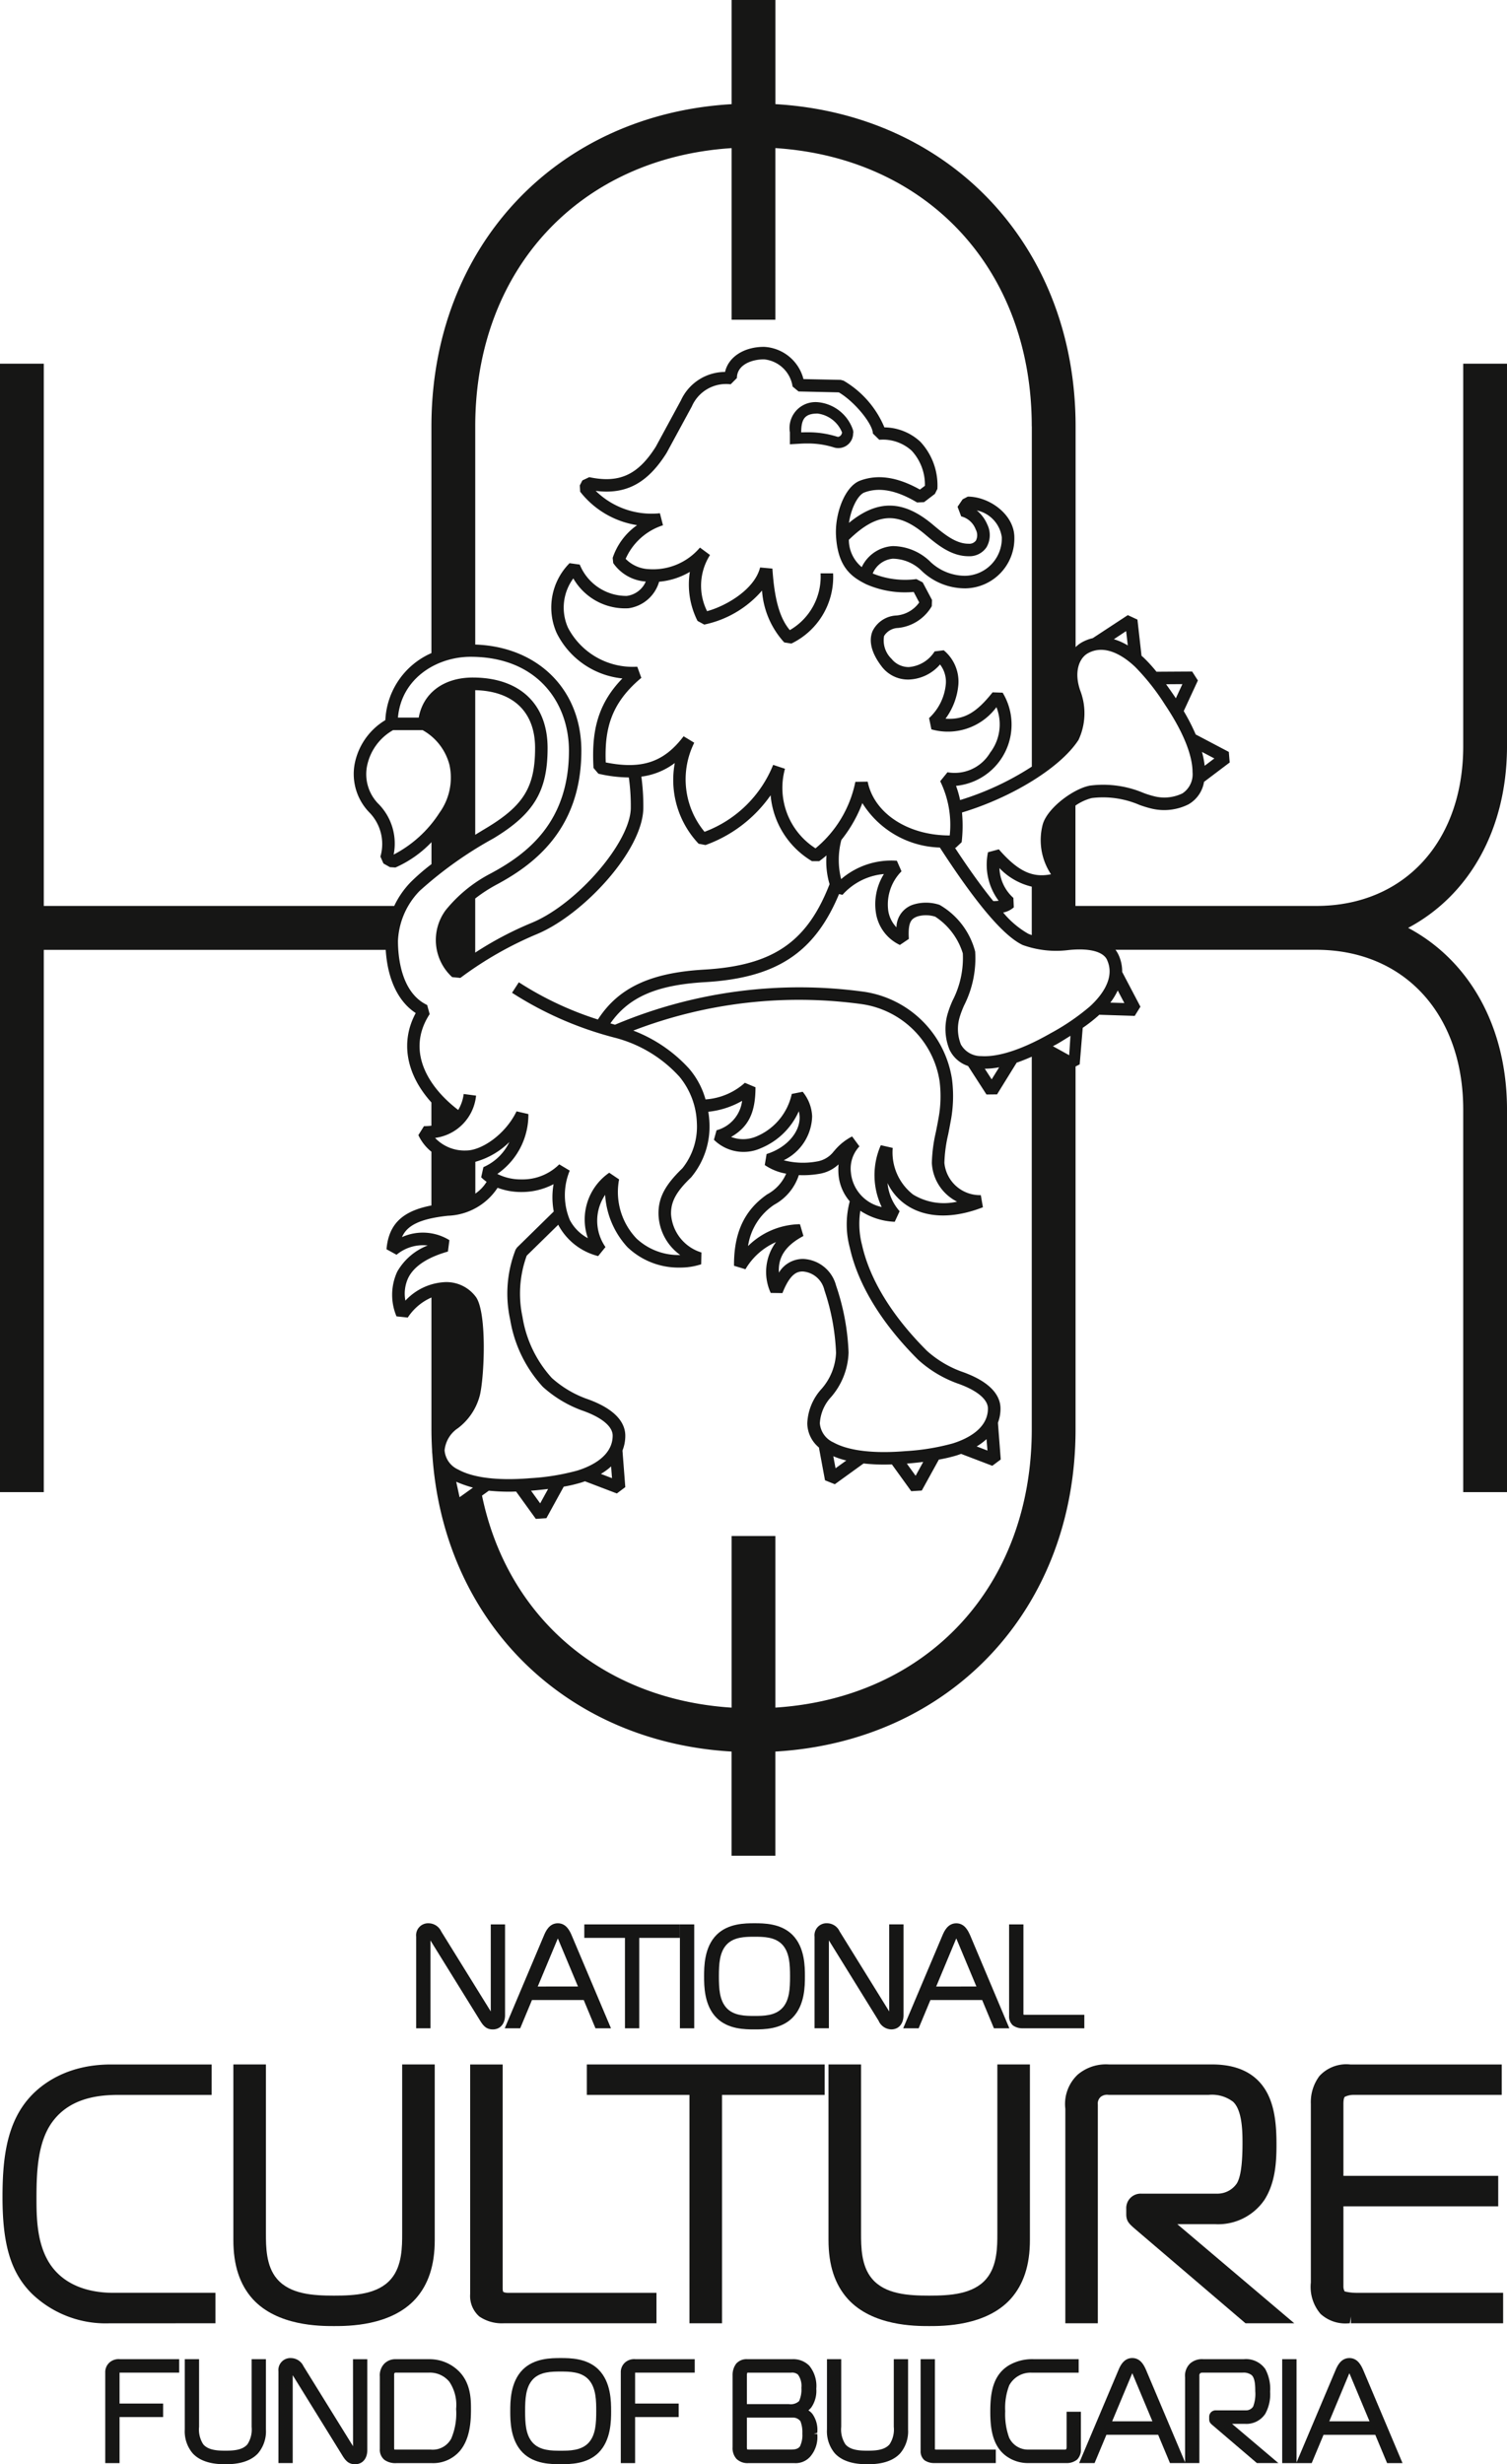 <svg id="Group_23" data-name="Group 23" xmlns="http://www.w3.org/2000/svg" xmlns:xlink="http://www.w3.org/1999/xlink" width="213.866" height="349.659" viewBox="0 0 213.866 349.659">
  <defs>
    <clipPath id="clip-path">
      <rect id="Rectangle_16" data-name="Rectangle 16" width="213.866" height="349.659" fill="none"/>
    </clipPath>
  </defs>
  <g id="Group_22" data-name="Group 22" clip-path="url(#clip-path)">
    <path id="Path_76" data-name="Path 76" d="M207.653,157.457c0-13.565-8.382-22.686-20.854-22.686H158.3a3.666,3.666,0,0,1,.422.686,5.6,5.6,0,0,1,.531,2.456l2.591,4.931-.81,1.305L156,143.99c-.046.043-.089.085-.136.132a22.085,22.085,0,0,1-2.208,1.724l-.43,5.179-.589.306v51.493c0,25.5-17.732,44.269-42.6,45.714v14.781h-6.217V248.536c-23.709-1.379-40.922-18.519-42.468-42.22a4.026,4.026,0,0,1-.035-.531c-.054-.976-.089-1.96-.089-2.955V184.11a7.665,7.665,0,0,0-3.358,2.843l-1.6-.167a7.853,7.853,0,0,1,.108-6.352,8.545,8.545,0,0,1,4.319-3.711,5.906,5.906,0,0,0-4.423,1.321l-1.422-.782c.329-3.947,2.731-5.5,6.372-6.213v-7.623a6.631,6.631,0,0,1-1.851-2.359l.794-1.27a9.614,9.614,0,0,0,1.054-.066v-3.3c-3.56-3.947-4.447-8.576-2.223-12.685-2.5-1.627-4-4.815-4.257-8.967H6.213v76.949H0V51.605H6.213v76.941H55.947a12.5,12.5,0,0,1,2.343-3.381,29.3,29.3,0,0,1,2.944-2.549V119.5a15.929,15.929,0,0,1-5.117,3.595l-.782-.05-.918-.519-.43-.98a6.414,6.414,0,0,0-1.464-6.155,7.834,7.834,0,0,1-2.208-6.906,9.329,9.329,0,0,1,4.373-6.306,10.93,10.93,0,0,1,6.538-9.509V60.495c0-25.495,17.736-44.265,42.6-45.714V0h6.217V14.777c24.863,1.449,42.6,20.219,42.6,45.718V91.827a4.217,4.217,0,0,1,.891-.682,5.827,5.827,0,0,1,1.542-.593l4.977-3.269,1.367.635L162,93.051c.12.1.24.209.356.318a21.038,21.038,0,0,1,1.766,1.948l5.063-.031.813,1.27-2.01,4.342a28.84,28.84,0,0,1,1.7,3.319l4.7,2.475.124,1.5-3.641,2.75a4.521,4.521,0,0,1-2.208,3.192,7.7,7.7,0,0,1-5.217.608,15.939,15.939,0,0,1-1.747-.531,13.034,13.034,0,0,0-6.778-.968,7.223,7.223,0,0,0-2.3,1.065v14.239H186.8c12.472,0,20.854-9.118,20.854-22.686V51.605h6.213V105.86c0,11.841-5.384,21.2-14.029,25.8,8.645,4.605,14.029,13.956,14.029,25.8v54.266h-6.213Zm-36.693-48.8,1.375-1.038-1.759-.926a12.136,12.136,0,0,1,.383,1.964M151.736,149.73l.178-2.754c-.6.372-1.344.844-1.921,1.174-.124.07-.449.232-.569.3Zm-47.91,92.57V217.948h6.213V242.3c21.575-1.391,36.383-17.225,36.383-39.478V149.939c-.736.318-1.456.616-2.142.848l-2.785,4.5-1.5.016-2.611-4.044a4.452,4.452,0,0,1-2.63-2.309,7.726,7.726,0,0,1-.221-5.26,14.958,14.958,0,0,1,.651-1.712,13.166,13.166,0,0,0,1.453-6.7,9.594,9.594,0,0,0-3.912-5.206,4.382,4.382,0,0,0-2.487-.046c-.86.318-1.414.7-1.259,3.2l-1.27.86a6.037,6.037,0,0,1-3.381-4.431,8.08,8.08,0,0,1,1.112-5.632,8.9,8.9,0,0,0-5.876,2.948l-.492-.108c-3.494,8.374-8.92,11.907-19.053,12.5-6.829.4-10.8,2.115-13.394,5.849.217.062.43.128.651.19a67.238,67.238,0,0,1,35.407-4.667,14.817,14.817,0,0,1,12.426,12.437,18.914,18.914,0,0,1-.209,6.019c-.116.647-.232,1.236-.341,1.79a19.984,19.984,0,0,0-.535,4.036,5.061,5.061,0,0,0,5.167,4.567l.3,1.72c-4.276,1.669-8.15,1.545-10.9-.341a7.829,7.829,0,0,1-2.638-3.087,7.009,7.009,0,0,0,1.716,3.99l-.693,1.5a9.589,9.589,0,0,1-4.884-1.561,11.96,11.96,0,0,0,.252,4.888c1.1,4.9,4.288,10.082,9.211,14.99a15.128,15.128,0,0,0,4.857,2.921c4.605,1.588,5.574,3.738,5.574,5.26a5.6,5.6,0,0,1-.364,2.018l.4,5.21-1.2.895-4.427-1.689c-.213.074-.426.151-.647.221a22.265,22.265,0,0,1-2.51.589l-2.421,4.392-1.5.093-2.742-3.8c-.364.012-.728.023-1.077.023a26.671,26.671,0,0,1-2.944-.159l-4.079,2.948-1.394-.558-.864-4.656a4.519,4.519,0,0,1-1.65-3.44,7.706,7.706,0,0,1,2.014-4.865,8.258,8.258,0,0,0,2.065-5.128,31.572,31.572,0,0,0-1.65-8.889,3.406,3.406,0,0,0-3.029-2.649c-.844-.031-1.848.318-2.928,3.064l-1.662-.023a7.1,7.1,0,0,1,.748-7.216,9.393,9.393,0,0,0-4.334,3.854l-1.623-.492c-.031-4.671,1.464-7.89,4.71-10.137a6.059,6.059,0,0,0,2.692-2.932,7.724,7.724,0,0,1-3.041-1.224l.263-1.565c2.789-.86,4.764-3.079,4.687-5.276a3.929,3.929,0,0,0-.116-.794,10.105,10.105,0,0,1-5.376,5.241,5.982,5.982,0,0,1-6.67-1.193l.372-1.348a4.954,4.954,0,0,0,3.629-4.176,12.185,12.185,0,0,1-4.8,1.549,12.962,12.962,0,0,1,.159,1.5,11.246,11.246,0,0,1-2.6,7.813c-2.119,2.034-2.886,3.451-2.843,5.237a6.113,6.113,0,0,0,4.311,5.419l-.035,1.673a9.519,9.519,0,0,1-3.017.469,10.489,10.489,0,0,1-7.464-2.913,12.049,12.049,0,0,1-3.149-7.406,6.528,6.528,0,0,0,.046,7.406l-1.038,1.282a8.848,8.848,0,0,1-5.582-4.284c-.027-.054-.05-.112-.077-.167l-4.478,4.389a15.742,15.742,0,0,0-.6,8.7,16.815,16.815,0,0,0,4.16,8.657,15.029,15.029,0,0,0,4.857,2.924c4.6,1.588,5.57,3.738,5.57,5.26a5.651,5.651,0,0,1-.4,2.115l.4,5.19-1.2.9-4.524-1.728c-.17.058-.341.12-.515.174a21.324,21.324,0,0,1-2.5.589l-2.456,4.47-1.5.1-2.8-3.877c-.329.008-.666.023-.988.023a28.583,28.583,0,0,1-2.878-.147l-.972.7c3.564,17.206,17.024,28.9,35.422,30.085m37.967-90.858a11.643,11.643,0,0,1-2.037.2l.976,1.511Zm-7.332-41.868a5.858,5.858,0,0,0,6.046-2.766,6.624,6.624,0,0,0,.9-6.469,8.572,8.572,0,0,1-9.226,3.149l-.333-1.6a7.485,7.485,0,0,0,2.382-4.88,4,4,0,0,0-.825-2.727A6.126,6.126,0,0,1,129,96.424a4.682,4.682,0,0,1-3.873-1.851c-1.817-2.367-1.708-4.036-1.3-5.016a3.97,3.97,0,0,1,3.4-2.223,4.419,4.419,0,0,0,3.223-1.848l-.782-1.491a13.651,13.651,0,0,1-6.732-1.088c-2.049-1.015-4.075-2.39-4.3-6.988-.143-3,1.228-6.906,3.436-7.724,2.51-.93,5.287-.515,8.479,1.27l.709-.535a7.133,7.133,0,0,0-1.871-4.97,6.059,6.059,0,0,0-4.605-1.557l-.914-.895c.012-1.263-2.452-4.42-4.826-5.833l-5.717-.128-.848-.7a4.541,4.541,0,0,0-4.052-3.858c-1.851,0-3.846.829-3.846,2.649l-.887.891a5.3,5.3,0,0,0-5.52,3.157l-3.575,6.585c-2.7,4.288-5.744,5.93-10.059,5.38a11.314,11.314,0,0,0,9.11,3.176l.438,1.708a8.677,8.677,0,0,0-5.3,4.764,4.9,4.9,0,0,0,3.281,1.46,8.708,8.708,0,0,0,7.263-3.06l1.429,1.054a8.112,8.112,0,0,0-.418,7.968c2.591-.689,6.728-3.025,7.526-6.2l1.747.159c.283,4.354,1.034,7.026,2.471,8.731a8.758,8.758,0,0,0,4.365-8.057h1.778a10.479,10.479,0,0,1-5.919,9.962l-1.015-.159a12.112,12.112,0,0,1-3.153-7.359,14.8,14.8,0,0,1-8.2,4.826l-.953-.519A11.431,11.431,0,0,1,97.9,81.148a10.3,10.3,0,0,1-4.361,1.394,5.282,5.282,0,0,1-4.35,3.769,8.482,8.482,0,0,1-7.828-4.237,6.984,6.984,0,0,0-.748,7.007,10.357,10.357,0,0,0,9.734,5.527h.093l.573,1.576c-4.35,3.629-5.225,7.317-5.051,12,5.144,1.03,8.277-.043,11.051-3.711l1.511.918a11.663,11.663,0,0,0,1.46,12.639,16.853,16.853,0,0,0,9.738-9.5l1.677.554a10.183,10.183,0,0,0,4.334,11.291,16.453,16.453,0,0,0,5.655-9.436l1.747-.027c.91,4.509,5.729,7.634,11.62,7.634h.027a14.1,14.1,0,0,0-1.352-7.693Zm5.531-31.917a2.9,2.9,0,0,1-2.541,1.263c-2.506,0-4.513-1.7-6.128-3.064-3.916-3.319-6.895-3.126-10.861.736a5.051,5.051,0,0,0,1.832,3.873,5.214,5.214,0,0,1,4.4-2.983,7.719,7.719,0,0,1,5.4,2.289,7.188,7.188,0,0,0,4.8,1.925,5.3,5.3,0,0,0,5.279-5.334v-.108a4.528,4.528,0,0,0-3.552-3.835A5.2,5.2,0,0,1,140.1,74.4a3.426,3.426,0,0,1-.1,3.254m-36.236,83.677a4.789,4.789,0,0,0,3.463-.027,8.491,8.491,0,0,0,5.136-6.081l1.549-.306a5.855,5.855,0,0,1,1.344,3.494,7.144,7.144,0,0,1-4.032,6.225,10.787,10.787,0,0,0,4.667.178,3.741,3.741,0,0,0,2.425-1.429l.112-.124a7.994,7.994,0,0,1,2.5-2.006l1.038,1.41a4.6,4.6,0,0,0-1.216,3.66,5.545,5.545,0,0,0,4.377,4.946A10.525,10.525,0,0,1,125,162.5l1.689.383a7.57,7.57,0,0,0,2.893,6.616,8.4,8.4,0,0,0,6.244,1.011,6.511,6.511,0,0,1-3.583-5.485,21.725,21.725,0,0,1,.569-4.385c.108-.542.225-1.112.337-1.755a17.1,17.1,0,0,0,.194-5.458A13.054,13.054,0,0,0,122.36,142.49a65.468,65.468,0,0,0-32.486,3.746,20.661,20.661,0,0,1,7.878,5.353A11.4,11.4,0,0,1,100.123,156a9.3,9.3,0,0,0,5.585-2.355l1.507.635c0,3.56-.964,5.609-3.459,7.046Zm6.775,19.243a3.978,3.978,0,0,1,3.478-1.937,5.051,5.051,0,0,1,4.633,3.777,33.127,33.127,0,0,1,1.774,9.5,10.122,10.122,0,0,1-2.487,6.325,5.961,5.961,0,0,0-1.588,3.715,3.249,3.249,0,0,0,1.925,2.715c1.487.829,4.482,1.716,10.3,1.232a32.112,32.112,0,0,0,6.635-1.088c1.863-.581,4.993-2,4.993-4.95,0-1.317-1.6-2.622-4.373-3.579a16.805,16.805,0,0,1-5.535-3.347c-5.163-5.144-8.514-10.629-9.683-15.854a12.706,12.706,0,0,1-.019-6.62,6.643,6.643,0,0,1-1.611-4.063,8.594,8.594,0,0,1,.023-1.181,5.223,5.223,0,0,1-2.812,1.352,13.5,13.5,0,0,1-2.824.17,7.364,7.364,0,0,1-3.478,4.191,8.525,8.525,0,0,0-3.73,5.876,10.69,10.69,0,0,1,7.367-3.1l.492,1.673c-2.5,1.325-3.625,2.971-3.482,5.19Zm7.72,26.064.318,1.7,1.526-1.1a11.812,11.812,0,0,1-1.844-.608Zm10.431,1.038,1.251,1.728,1.077-1.964c-.782.093-1.561.174-2.3.236Zm9.928-2.432,1.518.581L140,204.205a8.283,8.283,0,0,1-1.394,1.034Zm-51.764,4.5-.128-1.666a8.641,8.641,0,0,1-1.449,1.061Zm-9.071,1.534c-.794.093-1.569.174-2.3.236h-.128l1.305,1.805Zm-12.561,1.17,1.9-1.36a18.4,18.4,0,0,1-2.378-.833Zm-8.165-36.913a7.2,7.2,0,0,1,6.72.434l-.209,1.619c-2.878.817-4.764,2.053-5.6,3.672a5.249,5.249,0,0,0-.434,3.292,8.187,8.187,0,0,1,5.279-2.6,5.194,5.194,0,0,1,4.764,2.134c1.53,2.312,1.162,11.086.542,13.816A8.5,8.5,0,0,1,65,202.644a4.266,4.266,0,0,0-1.906,3.153,3.255,3.255,0,0,0,1.925,2.719c1.484.829,4.478,1.712,10.3,1.228a32.107,32.107,0,0,0,6.635-1.085c1.863-.581,4.993-2,4.993-4.954,0-1.313-1.588-2.618-4.377-3.579a16.939,16.939,0,0,1-5.531-3.339A18.57,18.57,0,0,1,72.4,187.24a17.131,17.131,0,0,1,.775-9.931l.194-.287,5.217-5.117a10.868,10.868,0,0,1-.027-3.877,9.7,9.7,0,0,1-4.551,1.112h-.012a9.515,9.515,0,0,1-3.381-.6,8.8,8.8,0,0,1-7.05,3.97c-4.106.442-5.81,1.433-6.511,3.017Zm11.547-9.924a7.334,7.334,0,0,0,3.684-3.564,11.063,11.063,0,0,1-4.83,2.808v4.509a5.508,5.508,0,0,0,1.6-1.673,5.344,5.344,0,0,1-.771-.643ZM55.788,103.6a7.565,7.565,0,0,0-3.718,5.19,6,6,0,0,0,1.731,5.372,8.006,8.006,0,0,1,2.065,7.1,17.065,17.065,0,0,0,6.5-5.93,8.515,8.515,0,0,0,1.429-6.759,7.9,7.9,0,0,0-3.827-4.973H55.788Zm.689-1.778h2.948c.62-3.478,3.54-5.682,7.662-5.682,6.651,0,10.625,3.738,10.625,10,0,6.116-1.937,9.35-7.673,12.817a55.307,55.307,0,0,0-10.493,7.464,10.822,10.822,0,0,0-3.068,7.084c0,2.146.4,7.332,4.141,9.1l.356,1.294c-3.393,5.2-.24,10.33,4.052,13.6a5.758,5.758,0,0,0,.775-2.266l1.759.232a6.715,6.715,0,0,1-5.818,6,5.757,5.757,0,0,0,4.427,1.786c2.146,0,5.523-2.235,7.135-5.558l1.681.387a10.2,10.2,0,0,1-4.408,8.494,7.4,7.4,0,0,0,3.412.775h.015a7.371,7.371,0,0,0,5.361-2.134l1.487.891a9.145,9.145,0,0,0,.019,7.019,6.193,6.193,0,0,0,2.553,2.564,8.069,8.069,0,0,1,3.033-9.285l1.4.945a9.561,9.561,0,0,0,2.463,8.382,8.715,8.715,0,0,0,6.217,2.347,7.349,7.349,0,0,1-3.083-5.74c-.058-2.324.891-4.164,3.389-6.565a9.494,9.494,0,0,0,2.049-6.465,10.857,10.857,0,0,0-2.444-6.5,18.692,18.692,0,0,0-9.157-5.554,50.007,50.007,0,0,1-14.626-6.383l.964-1.491a46.662,46.662,0,0,0,11.221,5.283c2.9-4.5,7.449-6.639,15.06-7.081,9.742-.562,14.607-3.866,17.818-12.124a11.233,11.233,0,0,1-.438-4.075c-.333.283-.674.558-1.034.813h-1.023a12.091,12.091,0,0,1-5.872-9.35,19.175,19.175,0,0,1-9.238,7.061l-.98-.186a13.175,13.175,0,0,1-3.381-11.454,10,10,0,0,1-4.745,1.933,30.774,30.774,0,0,1,.279,4.389c0,6.05-8.545,15.261-15.164,17.984a51.142,51.142,0,0,0-10.8,6.186l-1.166-.112a7.131,7.131,0,0,1-.918-9.5,20.141,20.141,0,0,1,6.376-5.2c5.175-2.773,11.117-7.255,11.117-17.438,0-6.627-4.323-13.313-13.975-13.313-4.768.008-9.8,3.025-10.292,8.622Zm10.966-3.889v20.517c.546-.337,1.1-.674,1.677-1.019,5.221-3.161,6.817-5.8,6.817-11.3,0-5.105-3.095-8.072-8.494-8.2m78.978-37.44c0-22.253-14.808-38.087-36.383-39.478V45.369h-6.213V21.017C82.251,22.4,67.444,38.238,67.444,60.495V91.459c8.9.3,15.06,6.4,15.06,15.064,0,11.252-6.875,16.233-12.046,19.007a21.088,21.088,0,0,0-3.017,1.964v7.677a48.547,48.547,0,0,1,8.014-4.226c6.441-2.653,14.064-11.508,14.064-16.342a29.35,29.35,0,0,0-.279-4.288,19.523,19.523,0,0,1-4.319-.531l-.693-.817c-.267-4.8.368-8.87,4.1-12.7A11.716,11.716,0,0,1,79,89.82a8.922,8.922,0,0,1,1.828-9.908l1.449.2a7.131,7.131,0,0,0,6.67,4.447,3.413,3.413,0,0,0,2.7-2.041,6.112,6.112,0,0,1-4.621-2.622l-.077-.736a9.226,9.226,0,0,1,3.467-4.644,12.716,12.716,0,0,1-8.08-4.745l-.05-.9.36-.7.976-.465c4.265.9,6.91-.306,9.447-4.319l3.556-6.558a6.912,6.912,0,0,1,6.271-4.052c.476-2.107,2.649-3.56,5.527-3.56a6.087,6.087,0,0,1,5.6,4.574l5.283.112.411.112a13.881,13.881,0,0,1,5.791,6.624,7.632,7.632,0,0,1,5.109,2.049,9.074,9.074,0,0,1,2.413,6.682l-.352.709-1.534,1.17-.992.05c-2.917-1.743-5.361-2.208-7.472-1.425-.906.333-1.894,2.2-2.2,4.319,4.11-3.378,7.782-3.254,11.984.318,1.712,1.445,3.265,2.642,4.981,2.642a1.16,1.16,0,0,0,1.054-.453,1.692,1.692,0,0,0-.027-1.565,2.986,2.986,0,0,0-2.065-1.863l-.515-1.363.717-1.057.736-.387c3.056,0,6.608,2.541,6.608,5.8a7.065,7.065,0,0,1-6.9,7.22H136.9a8.918,8.918,0,0,1-6.062-2.444,5.931,5.931,0,0,0-4.148-1.766,3.429,3.429,0,0,0-2.839,2.1,12.173,12.173,0,0,0,6.194.794l.9.469,1.321,2.491-.031.883a6.262,6.262,0,0,1-4.784,3.091,2.417,2.417,0,0,0-1.987,1.143,3.628,3.628,0,0,0,1.069,3.25,3.105,3.105,0,0,0,2.444,1.158,4.763,4.763,0,0,0,3.66-2.223l1.294-.159a5.767,5.767,0,0,1,2.08,4.83,9.484,9.484,0,0,1-1.828,4.877c2.661.178,4.4-.872,6.678-3.738l1.429.046a8.73,8.73,0,0,1-6.616,13.22,13.617,13.617,0,0,1,.577,2.018,40.365,40.365,0,0,0,10.179-4.745V60.495Zm13.394,29.058L158.077,90.7a8.577,8.577,0,0,1,1.972.883Zm5.671,7.541c.453.635.891,1.255,1.294,1.855l.089.139.93-2.01Zm-10.923,14.4a14.662,14.662,0,0,1,7.716,1.023,13.136,13.136,0,0,0,1.526.476,5.887,5.887,0,0,0,4.005-.414,3.248,3.248,0,0,0,1.429-3.006c0-1.7-.682-4.764-3.939-9.625a32.1,32.1,0,0,0-4.172-5.283c-1.41-1.352-4.168-3.4-6.744-1.964-1.212.674-2.053,2.657-1.034,5.419a8.922,8.922,0,0,1-.287,6.864c-2.491,3.881-9.37,8.146-16.543,10.311a20.166,20.166,0,0,1-.046,4.214l-.844.794h-.108q3.056,4.642,5.438,7.557a5.012,5.012,0,0,0,.763-.043,8.563,8.563,0,0,1-1.511-6.883l1.538-.414c2.917,3.354,4.95,4.017,7.406,3.54a8.745,8.745,0,0,1-1.17-7.1c.674-2.293,4.237-4.962,6.577-5.458Zm-12.2,17.992a12.945,12.945,0,0,0,3.536,3,5.022,5.022,0,0,0,.523.2v-6.871a9.25,9.25,0,0,1-4.586-2.63,5.931,5.931,0,0,0,1.979,4.226l.058,1.34a3.162,3.162,0,0,1-1.511.736m14.75,6.72c-.554-1.193-2.553-1.7-5.473-1.394a14,14,0,0,1-6.511-.72c-2.711-1.29-6.558-5.822-11.748-13.828a13.412,13.412,0,0,1-11-6.306,19.126,19.126,0,0,1-2.979,5.229,11.162,11.162,0,0,0-.031,5.558,10.927,10.927,0,0,1,7.909-2.607l.658,1.5a6.679,6.679,0,0,0-1.867,5.686,4.385,4.385,0,0,0,1.15,2.258,3.436,3.436,0,0,1,2.409-3.23,6.129,6.129,0,0,1,3.711.046,10.789,10.789,0,0,1,5.051,6.631,14.8,14.8,0,0,1-1.573,7.642,14,14,0,0,0-.577,1.5,5.926,5.926,0,0,0,.124,4.036,3.247,3.247,0,0,0,2.882,1.65c1.681.12,4.784-.341,9.862-3.246a31.911,31.911,0,0,0,5.554-3.792c1.445-1.317,3.687-3.928,2.444-6.6m2.456,6.112-.941-1.786a9.563,9.563,0,0,1-1.05,1.728Zm-45.121-79.4c-.38,0-.624.015-.643.015l-1.7.1v-1.7a3.667,3.667,0,0,1,3.006-4.234,3.761,3.761,0,0,1,.91-.043,5.819,5.819,0,0,1,5.043,3.97l.046.26-.031.26a2.106,2.106,0,0,1-2.828,1.9,12.267,12.267,0,0,0-3.8-.527m4.532-.941a.7.7,0,0,0,.519-.635,4.338,4.338,0,0,0-3.471-2.673c-1.79,0-2.32.751-2.32,2.673,0,0,.283-.015.74-.015a13.673,13.673,0,0,1,4.35.624.576.576,0,0,0,.182.027" fill="#161615" fill-rule="evenodd"/>
    <path id="Path_77" data-name="Path 77" d="M17.277,72.892,24.33,84.28c.48.782.926,1.236,1.793,1.236,1.057,0,1.739-.794,1.739-2.018V70.615H25.837l0,12.348L18.8,71.606a1.984,1.984,0,0,0-1.77-1.15,1.7,1.7,0,0,0-1.782,1.882V85.357h2.03Z" transform="translate(43.811 202.448)" fill="#161615"/>
    <path id="Path_78" data-name="Path 78" d="M23.179,79.431,25.906,72.9l.046-.112c.019-.046.046-.116.077-.182.043.089.085.194.124.287l2.735,6.534Zm-2.491,5.93,1.673-4.017h7.344l1.669,4.017h2.2L28.009,72.2c-.263-.612-.759-1.747-1.979-1.747-1.243,0-1.739,1.181-1.979,1.751L18.492,85.361Z" transform="translate(53.135 202.448)" fill="#161615"/>
    <path id="Path_79" data-name="Path 79" d="M27.176,85.242h2.03V72.41h5.767V70.5H21.408V72.41h5.767Z" transform="translate(61.514 202.563)" fill="#161615"/>
    <rect id="Rectangle_15" data-name="Rectangle 15" width="2.03" height="14.746" transform="translate(96.49 273.063)" fill="#161615"/>
    <path id="Path_80" data-name="Path 80" d="M36.939,82.443c-1.038,1.162-2.746,1.162-3.99,1.162s-2.952,0-3.99-1.162c-.976-1.1-1.057-2.735-1.057-4.454s.081-3.366,1.057-4.462c1.038-1.158,2.742-1.158,3.99-1.158s2.952,0,3.99,1.158C37.915,74.619,38,76.261,38,77.989s-.081,3.366-1.057,4.454m-3.99,3.075c1.305,0,3.742,0,5.38-1.642,1.778-1.774,1.778-4.551,1.778-5.888s0-4.117-1.774-5.891h0c-1.642-1.642-4.075-1.642-5.38-1.642s-3.742,0-5.384,1.642c-1.77,1.77-1.77,4.555-1.77,5.891s0,4.117,1.77,5.888c1.642,1.642,4.079,1.642,5.384,1.642" transform="translate(74.119 202.445)" fill="#161615"/>
    <path id="Path_81" data-name="Path 81" d="M31.878,72.884l7.053,11.4a2.014,2.014,0,0,0,1.793,1.232c1.061,0,1.743-.79,1.743-2.018V70.614h-2.03V82.966L33.4,71.609a1.976,1.976,0,0,0-1.774-1.154,1.7,1.7,0,0,0-1.782,1.882V85.356h2.034Z" transform="translate(85.754 202.445)" fill="#161615"/>
    <path id="Path_82" data-name="Path 82" d="M37.778,79.431,40.543,72.8c.019-.046.05-.12.085-.194.043.093.081.194.124.29l2.731,6.534Zm-2.494,5.93,1.673-4.017H44.3l1.673,4.017h2.188L42.612,72.2c-.271-.608-.767-1.743-1.983-1.743-1.239,0-1.739,1.181-1.979,1.751L33.091,85.361Z" transform="translate(95.083 202.448)" fill="#161615"/>
    <path id="Path_83" data-name="Path 83" d="M38.955,85.242h8.692V83.329H39.273a.964.964,0,0,1-.256-.023.634.634,0,0,1-.012-.163V70.5H36.972v13a1.671,1.671,0,0,0,.554,1.34,2.314,2.314,0,0,0,1.429.4" transform="translate(106.235 202.563)" fill="#161615"/>
    <path id="Path_84" data-name="Path 84" d="M4.375,86.978a1.812,1.812,0,0,0-.519,1.329V101.17h2.03V94.636h6.182V92.722H5.886V88.4l0-.066h8.463V86.424h-8.4a1.971,1.971,0,0,0-1.58.554" transform="translate(11.08 248.33)" fill="#161615"/>
    <path id="Path_85" data-name="Path 85" d="M16.256,96.022a3.854,3.854,0,0,1-.593,2.483c-.709.833-1.991.906-3.137.906s-2.429-.074-3.134-.906A3.849,3.849,0,0,1,8.8,96.022v-9.6H6.77V96.4a4.819,4.819,0,0,0,1.112,3.374c1.414,1.557,3.846,1.557,4.644,1.557s3.234,0,4.652-1.561a4.824,4.824,0,0,0,1.108-3.37V86.424h-2.03Z" transform="translate(19.453 248.33)" fill="#161615"/>
    <path id="Path_86" data-name="Path 86" d="M20.788,98.891,13.754,87.534a1.989,1.989,0,0,0-1.77-1.15A1.7,1.7,0,0,0,10.2,88.266v13.018h2.026l0-12.472,7.053,11.4c.476.782.926,1.236,1.793,1.236,1.057,0,1.739-.794,1.739-2.018V86.543h-2.03Z" transform="translate(29.314 248.215)" fill="#161615"/>
    <path id="Path_87" data-name="Path 87" d="M16.016,99.249l-.043.008a1.9,1.9,0,0,1-.027-.383V88.6a.339.339,0,0,1,.077-.232.518.518,0,0,1,.248-.035h4.644a3.568,3.568,0,0,1,2.87,1.3,5.894,5.894,0,0,1,.957,3.85,9.154,9.154,0,0,1-.689,4.2,2.976,2.976,0,0,1-2.882,1.576H16.233c-.1,0-.174-.008-.217-.008m4.842-12.825H16.175a2.2,2.2,0,0,0-1.65.662,2.371,2.371,0,0,0-.608,1.79V99.167a1.833,1.833,0,0,0,.674,1.561,2.7,2.7,0,0,0,1.739.442h4.88a5,5,0,0,0,4.16-1.84c1.313-1.666,1.48-3.955,1.48-5.771,0-1.379,0-3.68-1.693-5.4a5.9,5.9,0,0,0-4.3-1.731" transform="translate(39.989 248.33)" fill="#161615"/>
    <path id="Path_88" data-name="Path 88" d="M21.859,89.455C22.9,88.3,24.6,88.3,25.848,88.3s2.952,0,3.99,1.158C30.9,90.64,30.9,92.534,30.9,93.917c0,1.724-.081,3.366-1.057,4.458-1.038,1.158-2.742,1.158-3.99,1.158s-2.952,0-3.99-1.158c-.976-1.1-1.057-2.738-1.057-4.458s.081-3.362,1.057-4.462m9.37-1.433c-1.638-1.638-4.071-1.638-5.38-1.638s-3.742,0-5.384,1.642c-1.77,1.774-1.77,4.555-1.77,5.891s0,4.114,1.77,5.891c1.642,1.638,4.075,1.638,5.384,1.638s3.742,0,5.38-1.638c1.778-1.778,1.778-4.559,1.778-5.891s0-4.114-1.778-5.891Z" transform="translate(53.715 248.212)" fill="#161615"/>
    <path id="Path_89" data-name="Path 89" d="M23.264,86.978a1.812,1.812,0,0,0-.519,1.329V101.17h2.03V94.636h6.182V92.722H24.775V88.4l0-.066h8.463V86.424h-8.4a1.975,1.975,0,0,0-1.58.554" transform="translate(65.355 248.33)" fill="#161615"/>
    <path id="Path_90" data-name="Path 90" d="M28.871,94.713h6.589a1.316,1.316,0,0,1,1.011.519,4.28,4.28,0,0,1,.271,1.755A3.66,3.66,0,0,1,36.4,98.8c-.333.453-.918.453-1.484.453H29.432a4.8,4.8,0,0,1-.515-.015,1.82,1.82,0,0,1-.046-.566Zm7.4-2.336a1.745,1.745,0,0,1-1.425.426H28.871V88.64a1.1,1.1,0,0,1,.058-.294,1.287,1.287,0,0,1,.248-.008h5.969a1.274,1.274,0,0,1,.972.275,2.723,2.723,0,0,1,.488,1.879,3.914,3.914,0,0,1-.333,1.886m1.9,1.817a2.513,2.513,0,0,0-.573-.511,2.713,2.713,0,0,0,.43-.438,4.126,4.126,0,0,0,.689-2.618,4.544,4.544,0,0,0-1-3.281,3.2,3.2,0,0,0-2.417-.922H28.94a1.946,1.946,0,0,0-1.6.651,2.67,2.67,0,0,0-.5,1.646V98.916a2.285,2.285,0,0,0,.55,1.654,2.261,2.261,0,0,0,1.728.6h.209l6.244,0a2.764,2.764,0,0,0,2.328-.964,4.252,4.252,0,0,0,.957-3.176h-.484l.484-.143a3.929,3.929,0,0,0-.686-2.692" transform="translate(77.125 248.33)" fill="#161615"/>
    <path id="Path_91" data-name="Path 91" d="M39.784,96.022a3.829,3.829,0,0,1-.6,2.483c-.709.833-1.987.906-3.134.906s-2.429-.074-3.134-.906a3.849,3.849,0,0,1-.593-2.483v-9.6H30.3V96.4a4.854,4.854,0,0,0,1.108,3.374c1.414,1.557,3.846,1.557,4.648,1.557s3.238,0,4.648-1.561A4.806,4.806,0,0,0,41.81,96.4V86.424H39.784Z" transform="translate(87.058 248.33)" fill="#161615"/>
    <path id="Path_92" data-name="Path 92" d="M35.767,99.233a.633.633,0,0,1-.012-.163V86.424H33.73v13a1.643,1.643,0,0,0,.546,1.34,2.393,2.393,0,0,0,1.429.4H44.4V99.257H36.023a.964.964,0,0,1-.256-.023" transform="translate(96.92 248.33)" fill="#161615"/>
    <path id="Path_93" data-name="Path 93" d="M49.139,93.884H47.113v4.989a.649.649,0,0,1-.074.345c-.027.031-.1.039-.275.039H41.686a2.948,2.948,0,0,1-2.731-1.7A9.708,9.708,0,0,1,38.4,93.8a8.852,8.852,0,0,1,.569-3.66,3.433,3.433,0,0,1,3.172-1.8h6.685V86.424H42.438a6.561,6.561,0,0,0-3.455.837c-2.374,1.4-2.7,4.009-2.7,6.616,0,2.219.248,4.691,2.107,6.182a5.253,5.253,0,0,0,3.316,1.108h5.334a2.349,2.349,0,0,0,1.569-.5,1.977,1.977,0,0,0,.531-1.514Z" transform="translate(104.255 248.33)" fill="#161615"/>
    <path id="Path_94" data-name="Path 94" d="M44.225,95.358,47,88.719l.077-.182c.043.089.089.194.124.287l2.735,6.534Zm18.86.36a3.194,3.194,0,0,0,2.87-1.429,5.718,5.718,0,0,0,.686-3.134,5.9,5.9,0,0,0-.689-3.215,3.344,3.344,0,0,0-3.021-1.4H57.123a2.544,2.544,0,0,0-1.82.6,2.387,2.387,0,0,0-.728,1.995v12.046L49.059,88.13c-.267-.612-.763-1.747-1.979-1.747-1.247,0-1.743,1.185-1.983,1.755l-5.558,13.146H41.73l1.677-4.013h7.344l1.677,4.013H56.6V88.889a.4.4,0,0,1,.124-.349c.089-.077.17-.085.38-.085h5.628a1.858,1.858,0,0,1,1.3.36c.5.469.5,1.693.5,2.266a5.049,5.049,0,0,1-.3,2.188,1.2,1.2,0,0,1-1.007.535H58.955a.906.906,0,0,0-.961.933v.318c0,.449.194.616.546.914l6.221,5.314H67.81l-6.573-5.566Z" transform="translate(113.608 248.212)" fill="#161615"/>
    <path id="Path_95" data-name="Path 95" d="M53.66,95.358l2.769-6.635.081-.186c.043.089.085.194.124.287l2.735,6.534Zm2.855-8.975c-1.247,0-1.743,1.185-1.983,1.755L49.012,101.2V86.542H46.978v14.746h4.187l1.677-4.013h7.344l1.677,4.013h2.188L58.494,88.13c-.267-.612-.767-1.747-1.979-1.747" transform="translate(134.986 248.212)" fill="#161615"/>
    <path id="Path_96" data-name="Path 96" d="M30.312,112.355v-4.323H15.872c-3.993,0-7.057-1.321-8.858-3.823-2.1-2.924-2.1-6.988-2.1-9.676,0-3.8.182-8.1,2.386-10.935,2.529-3.277,6.531-3.653,9.319-3.653h13.15V75.628H15.477c-6.283,0-9.842,2.839-11.4,4.528C.576,83.921.092,89.27.092,94.488c0,6.744,1.2,10.7,4.16,13.658a15.117,15.117,0,0,0,11.074,4.21Z" transform="translate(0.264 217.309)" fill="#161615"/>
    <path id="Path_97" data-name="Path 97" d="M22.839,112.753c1.991,0,8.053,0,11.554-3.85,1.84-2.053,2.735-4.784,2.735-8.351V75.627H32.507V99.611c0,1.832,0,4.6-1.561,6.434-1.855,2.2-5.159,2.386-8.107,2.386s-6.248-.186-8.111-2.39c-1.557-1.828-1.557-4.6-1.557-6.43V75.627H8.55v24.925c0,3.564.895,6.294,2.738,8.355,3.5,3.846,9.56,3.846,11.55,3.846" transform="translate(24.568 217.306)" fill="#161615"/>
    <path id="Path_98" data-name="Path 98" d="M43.666,108.033h-20.9a1.968,1.968,0,0,1-.81-.112h0c-.1-.1-.116-.267-.116-.608V75.628H17.226v32.579a3.876,3.876,0,0,0,1.3,3.184,5.7,5.7,0,0,0,3.447.964H43.666Z" transform="translate(49.497 217.309)" fill="#161615"/>
    <path id="Path_99" data-name="Path 99" d="M21.5,79.946H36.064v32.409h4.621V79.946H55.249V75.628H21.5Z" transform="translate(61.779 217.308)" fill="#161615"/>
    <path id="Path_100" data-name="Path 100" d="M30.355,75.627v24.925c0,3.564.895,6.294,2.742,8.355,3.494,3.846,9.556,3.846,11.547,3.846s8.061,0,11.558-3.85c1.836-2.057,2.735-4.788,2.735-8.351V75.627H54.316v23.98c0,1.836,0,4.605-1.565,6.438-1.855,2.2-5.155,2.386-8.107,2.386s-6.248-.186-8.107-2.39c-1.561-1.828-1.561-4.6-1.561-6.434V75.627Z" transform="translate(87.222 217.306)" fill="#161615"/>
    <path id="Path_101" data-name="Path 101" d="M39.032,81.914v30.441h4.613V81.317a1.264,1.264,0,0,1,.4-1.081,1.455,1.455,0,0,1,1.131-.291H59.379a4.943,4.943,0,0,1,3.467.984c1.336,1.255,1.329,4.42,1.329,5.907,0,3.831-.461,5.074-.79,5.651a3.332,3.332,0,0,1-2.766,1.476H49.835a2.045,2.045,0,0,0-2.157,2.115v.794c0,1.011.414,1.371,1.286,2.13L64.6,112.355h6.922L54.921,98.29H60.27a7.954,7.954,0,0,0,7.042-3.482C68.791,92.457,69,89.68,69,87.03c0-2.673-.2-5.713-1.693-7.983s-3.99-3.42-7.421-3.42H45.214a6.19,6.19,0,0,0-4.42,1.441,5.725,5.725,0,0,0-1.762,4.846" transform="translate(112.154 217.306)" fill="#161615"/>
    <path id="Path_102" data-name="Path 102" d="M54.415,108.033a7.278,7.278,0,0,1-1.588-.2,1.392,1.392,0,0,1-.178-.674V95.754h21.97V91.431H52.649V81.217c0-.794.159-.961.2-1a2.93,2.93,0,0,1,1.166-.275H75.118V75.628h-21.5a5.175,5.175,0,0,0-4.377,1.642,6.177,6.177,0,0,0-1.216,3.947v25.347a5.892,5.892,0,0,0,1.379,4.458,5.216,5.216,0,0,0,4.024,1.332h.139l.147-.968v.968h21.6v-4.323Z" transform="translate(138.003 217.309)" fill="#161615"/>
  </g>
</svg>

